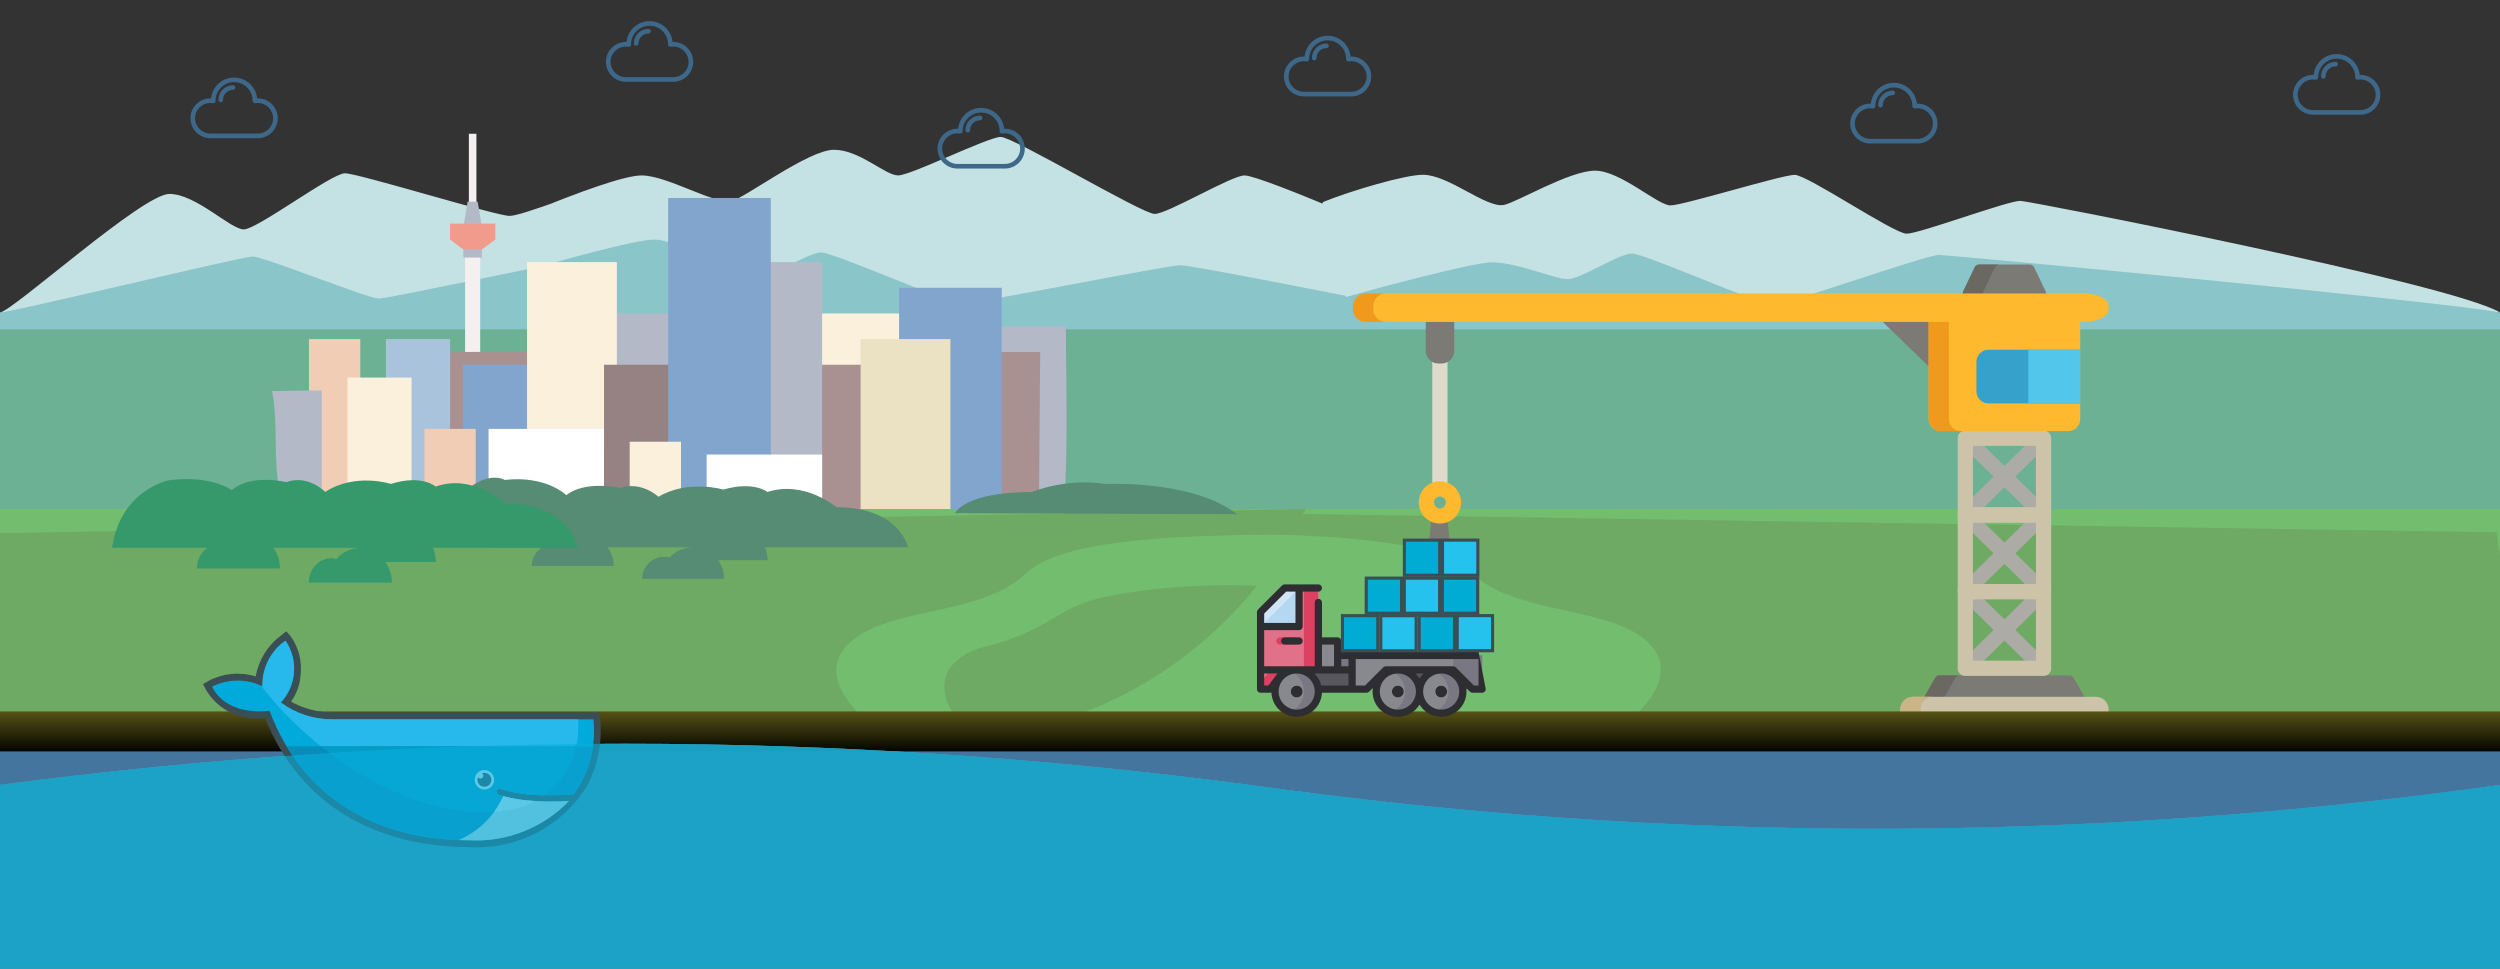 <?xml version="1.0" encoding="utf-8"?>
<svg viewBox="0 0 800 310" xmlns="http://www.w3.org/2000/svg">
  <rect x="0" y="0" width="800" height="310" fill="#333333" stroke="none"/>
  <defs>
    <linearGradient gradientUnits="userSpaceOnUse" x1="504.313" y1="229.55" x2="504.313" y2="239.806" id="gradient-1" gradientTransform="matrix(1.553, 0, 0, 1.247, 0, -58.564)">
      <stop offset="0" style="stop-color: rgba(86, 83, 21, 1)"/>
      <stop offset="1" style="stop-color: rgba(4, 4, 1, 1)"/>
    </linearGradient>
  </defs>
  <rect y="239.94" width="800" height="70.103" style="fill: rgba(76, 156, 221, 0.63);"/>
  <g transform="matrix(1, 0, 0, 1, -89, 0)">
    <circle style="fill: rgb(223, 241, 255); visibility: hidden;" cx="388.708" cy="105.403" r="131.368"/>
    <path style="fill: rgb(196, 226, 228);" d="M 520.006 101.298 C 519.628 89.002 517.564 77.131 514.031 65.909 C 505.371 62.303 490.14 56.139 487.235 56.139 C 483.129 56.139 462.603 68.455 458.497 68.455 C 454.392 68.455 413.339 43.824 409.235 43.824 C 405.129 43.824 380.498 56.139 376.392 56.139 C 372.288 56.139 364.077 47.929 355.867 47.929 C 347.656 47.929 327.064 63.616 323.024 64.35 C 317.379 65.376 302.498 56.139 294.287 56.139 C 288.451 56.139 272.255 62.358 263.37 65.956 C 259.847 77.164 257.788 89.018 257.41 101.298 L 520.006 101.298 Z M 889 100 C 874.468 90.97 738.385 64.277 735.48 64.277 C 731.374 64.277 703.227 74.779 699.121 74.779 C 695.016 74.779 667.391 55.955 663.287 55.955 C 659.181 55.955 627.654 65.729 623.548 65.729 C 619.444 65.729 607.604 54.616 599.394 54.616 C 591.183 54.616 574.22 64.859 570.18 65.593 C 564.535 66.619 552.558 55.93 544.347 55.93 C 538.511 55.93 521.226 61.06 512.341 64.658 C 508.818 75.866 506.759 87.72 506.381 100 L 889 100 Z M 316.155 100 C 315.762 91.013 313.611 75.427 309.928 67.226 C 300.903 64.591 285.028 60.085 282 60.085 C 277.721 60.085 256.328 69.087 252.048 69.087 C 247.77 69.087 203.655 55.451 199.378 55.451 C 195.098 55.451 171.296 73.411 167.017 73.411 C 162.739 73.411 151.742 62.056 143.186 62.056 C 134.628 62.056 93.21 99.464 89 100 C 83.116 100.75 316.155 100 316.155 100 Z"/>
    <path style="fill: rgb(138, 197, 202);" d="M 396.919 97.192 C 392.813 97.192 355.867 80.772 351.761 80.772 C 347.656 80.772 335.339 88.982 331.235 88.982 C 327.129 88.982 306.602 76.666 298.392 76.666 C 292.726 76.666 271.416 82.532 258.756 86.167 C 257.835 92.446 257.34 98.867 257.34 105.403 C 257.34 108.163 257.453 110.895 257.621 113.613 L 519.796 113.613 C 519.962 110.895 520.077 108.163 520.077 105.403 C 520.077 101.78 519.891 98.204 519.602 94.655 C 501.331 91.05 469.616 84.876 466.708 84.876 C 462.603 84.876 401.024 97.192 396.919 97.192 Z M 656.352 97.549 C 652.246 97.549 615.3 81.129 611.194 81.129 C 607.089 81.129 594.772 89.339 590.668 89.339 C 586.562 89.339 574.583 83.942 566.373 83.942 C 560.707 83.942 530.849 91.843 518.189 95.478 C 517.268 101.757 516.773 99.224 516.773 105.76 C 516.773 108.52 516.886 111.252 517.054 113.97 L 889 112.749 C 889.166 110.031 889 110.468 889 100 C 870.729 96.395 712.361 81.57 709.453 81.57 C 705.348 81.57 660.457 97.549 656.352 97.549 Z M 210.197 95.523 C 206.68 95.523 173.403 82.091 169.885 82.091 C 166.369 82.091 92.515 100 89 100 C 85.482 100 89.097 112.214 89.241 114.932 L 313.831 114.932 C 313.973 112.214 314.072 109.482 314.072 106.722 C 314.072 103.099 313.913 99.523 313.665 95.974 C 298.013 92.369 269.624 84.567 267.133 84.567 C 263.616 84.567 213.714 95.523 210.197 95.523 Z"/>
    <path style="fill: rgb(109, 177, 149);" d="M 892.775 164.66 C 906.371 146.012 913.835 126.104 913.835 105.403 L 72.646 105.403 C 72.646 126.104 75.396 146.012 89 164.66 L 892.775 164.66 Z"/>
    <g style="" transform="matrix(1, 0, 0, 1, -90, -1)">
      <title>buildings</title>
      <g transform="matrix(0.513, 0, 0, 0.513, 257.34, -25.965)" style="">
        <rect x="139.76" y="136" style="fill:#F5F0F0;" width="4.706" height="56.47"/>
        <rect x="137.41" y="211.29" style="fill:#F5F0F0;" width="9.412" height="84.71"/>
      </g>
      <g transform="matrix(0.513, 0, 0, 0.513, 257.34, -25.965)" style="">
        <rect x="136.32" y="201.88" style="fill:#B4B9C8;" width="11.593" height="11.361"/>
        <polygon style="fill:#B4B9C8;" points="145.261,178.353 138.974,178.353 135.059,201.882 149.176,201.882 &#9;"/>
      </g>
      <polygon style="fill: rgb(240, 155, 140);" points="337.513 72.561 323.024 72.561 323.024 77.632 327.129 80.772 333.288 80.772 337.513 77.632"/>
      <rect x="433.866" y="101.298" style="fill: rgb(250, 240, 220);" width="41.052" height="36.947"/>
      <path style="fill: rgb(180, 185, 200);" d="M 495.445 171.087 L 512.502 183.869 C 522.315 186.911 520.077 129.339 520.077 105.403 L 495.445 105.403 L 495.445 171.087 Z"/>
      <rect x="314.814" y="113.613" style="fill: rgb(170, 145, 145);" width="36.947" height="32.842"/>
      <rect x="302.498" y="109.508" style="fill: rgb(170, 195, 220);" width="20.526" height="49.262"/>
      <rect x="277.867" y="109.508" style="fill: rgb(240, 205, 180);" width="16.421" height="49.262"/>
      <rect x="327.129" y="117.719" style="fill: rgb(130, 165, 205);" width="24.631" height="49.262"/>
      <rect x="372.287" y="101.298" style="fill: rgb(180, 185, 200);" width="24.631" height="24.631"/>
      <rect x="347.656" y="84.876" style="fill: rgb(250, 240, 220);" width="28.737" height="61.578"/>
      <rect x="335.339" y="138.244" style="fill: rgb(255, 255, 255);" width="36.947" height="24.631"/>
      <rect x="372.287" y="117.719" style="fill: rgb(150, 130, 130);" width="24.631" height="45.158"/>
      <path style="fill: rgb(170, 145, 145);" d="M 511.482 163.095 L 511.866 113.613 L 491.34 113.613 L 491.34 187.36 C 499.978 176.558 506.575 176.293 511.482 163.095 Z"/>
      <rect x="466.708" y="93.088" style="fill: rgb(130, 165, 205);" width="32.842" height="73.895"/>
      <rect x="437.972" y="117.719" style="fill: rgb(170, 145, 145);" width="20.526" height="61.578"/>
      <rect x="454.392" y="109.508" style="fill: rgb(235, 225, 195);" width="28.737" height="61.578"/>
      <rect x="421.551" y="84.876" style="fill: rgb(180, 185, 200);" width="20.526" height="86.211"/>
      <rect x="392.813" y="64.35" style="fill: rgb(130, 165, 205);" width="32.842" height="110.842"/>
      <rect x="405.129" y="146.455" style="fill: rgb(255, 255, 255);" width="36.947" height="24.631"/>
      <rect x="380.498" y="142.35" style="fill: rgb(250, 240, 220);" width="16.421" height="20.526"/>
      <rect x="314.814" y="138.244" style="fill: rgb(240, 205, 180);" width="16.421" height="20.526"/>
      <rect x="290.182" y="121.824" style="fill: rgb(250, 240, 220);" width="20.526" height="36.947"/>
      <path style="fill: rgb(180, 185, 200);" d="M 268.673 158.771 L 281.971 158.771 L 281.971 125.929 L 266.066 126.132 C 268.228 137.578 266.18 148.032 268.673 158.771 Z"/>
    </g>
    <path style="fill: rgb(115, 190, 110);" d="M 89 162.876 C 80.997 265.736 -73.428 235.402 129.83 234.194 C 1187.445 227.907 893.9 262.964 889 162.876 L 89 162.876 Z"/>
    <path style="fill: rgb(110, 170, 100);" d="M 372.612 235.718 C 352.445 221.035 353.471 210.088 364.077 203.245 C 377.698 194.458 404.113 196.29 417.445 183.403 C 427.708 173.481 460.037 171.087 502.475 171.093 C 504.027 168.411 505.492 165.673 506.857 162.876 L 89 170.609 C 89 193.406 50.909 234.417 85.919 234.09 C 193.031 233.089 347.492 231.19 372.612 235.718 Z"/>
    <path style="fill: rgb(110, 170, 100);" d="M 491.19 187.496 C 472.867 186.482 452.215 188.724 441.393 191.271 C 426.853 194.692 424.63 201.705 405.129 206.665 C 384.852 211.823 389.468 227.118 401.248 236.107 C 437.581 232.661 469.576 214.447 491.19 187.496 Z"/>
    <g transform="matrix(0.513, 0, 0, 0.513, 257.34, -25.965)" style="">
      <path style="fill:#558C73;" d="M 148.949 392 L 238.247 392 C 238.247 392 233.08 367 193.58 367 C 193.58 367 173.58 350 150.58 357.5 C 150.58 357.5 142.08 350.5 123.08 356 C 123.08 356 101.08 349.5 82.58 360.5 C 82.58 360.5 72.08 350.5 58.58 355 C 58.58 355 37.08 350 25.08 359.5 C 25.08 359.5 12.58 347 -13.42 350 C -13.42 350 -22.405 344.063 -37.46 356.402 C -31.135 374.288 -31.209 376.19 -21.272 392 L 10.099 392 C 6.199 394.428 3.581 398.721 3.581 403.655 L 54.684 403.655 C 54.684 399.274 53.201 395.268 50.778 392 L 102.185 392 C 102.133 392.072 102.066 392.132 102.016 392.206 C 97.107 392.696 92.723 394.913 89.546 398.343 C 88.481 398.078 87.384 397.897 86.237 397.897 C 78.639 397.897 72.479 404.057 72.479 411.655 L 123.581 411.655 C 123.581 407.274 122.098 403.268 119.675 400 L 150.684 400 C 150.684 397.144 150.044 394.448 148.949 392 Z"/>
      <path style="fill:#558C73;" d="M 443.509 371.349 C 415.527 349.739 361.409 352.534 361.409 352.534 C 336.793 348.578 315.387 357.545 315.387 357.545 C 273.111 357.545 267.582 370.733 267.582 370.733 L 443.509 371.349 Z"/>
      <path style="fill: rgb(53, 153, 108);" d="M -58.041 392.313 L 32.436 392.313 C 32.436 392.313 27.201 364.65 -12.821 364.65 C -12.821 364.65 -33.085 345.839 -56.388 354.138 C -56.388 354.138 -65 346.392 -84.251 352.478 C -84.251 352.478 -106.542 345.286 -125.286 357.458 C -125.286 357.458 -135.924 346.392 -149.602 351.372 C -149.602 351.372 -171.386 345.839 -183.545 356.351 C -183.545 356.351 -196.21 346.83 -222.553 350.15 C -222.553 350.15 -252.895 355.727 -258.223 392.313 L -198.723 392.313 C -202.675 395 -205.327 399.75 -205.327 405.21 L -153.55 405.21 C -153.55 400.362 -155.052 395.929 -157.507 392.313 L -105.422 392.313 C -105.475 392.393 -105.543 392.459 -105.593 392.541 C -110.567 393.083 -115.009 395.537 -118.228 399.332 C -119.307 399.039 -120.418 398.838 -121.58 398.838 C -129.279 398.838 -135.52 405.655 -135.52 414.062 L -83.744 414.062 C -83.744 409.214 -85.246 404.782 -87.701 401.165 L -56.283 401.165 C -56.283 398.005 -56.931 395.022 -58.041 392.313 Z"/>
    </g>
    <path style="fill: rgb(110, 170, 100);" d="M 771.702 162.579 C 751.535 177.262 752.561 188.209 763.167 195.052 C 776.788 203.839 803.203 202.007 816.535 214.894 C 826.798 224.816 859.127 227.21 901.565 227.204 C 903.117 229.886 868.631 230.732 869.996 233.529 L 488.09 227.688 C 488.09 204.891 449.999 163.88 485.009 164.207 C 592.121 165.208 746.582 167.107 771.702 162.579 Z" transform="matrix(-1, 0, 0, -1, 1376.156, 398)"/>
  </g>
  <g id="crane" style="pointer-events: none;" transform="matrix(0.288, 0, 0, 0.288, 436.591, 69.684)">
    <title>crane</title>
    <g id="crane_base">
      <title>crane_base</title>
      <g transform="matrix(1, 0, 0, 1, 357.725, 51.935)">
        <path style="fill:#ADABA6;" d="M310.021,457.094c-2.189,0-4.375-0.846-6.027-2.532c-3.262-3.329-3.21-8.672,0.119-11.936 l80.776-79.172l-80.776-79.17c-1.619-1.588-2.532-3.76-2.532-6.028c0-2.269,0.913-4.439,2.532-6.027l86.925-85.2 c3.329-3.263,8.673-3.207,11.934,0.12c3.262,3.329,3.209,8.673-0.119,11.935l-80.776,79.172l80.776,79.171 c1.619,1.588,2.533,3.76,2.533,6.027c0,2.269-0.913,4.439-2.533,6.028l-86.925,85.2 C314.285,456.292,312.152,457.094,310.021,457.094z"/>
        <path style="fill:#ADABA6;" d="M396.945,457.094c-2.132,0-4.265-0.802-5.907-2.413l-86.925-85.2 c-1.619-1.588-2.532-3.76-2.532-6.028c0-2.269,0.913-4.439,2.532-6.027l80.776-79.171l-80.776-79.172 c-3.33-3.262-3.383-8.606-0.119-11.935c3.262-3.327,8.605-3.383,11.934-0.12l86.925,85.2c1.619,1.588,2.533,3.76,2.533,6.027 c0,2.269-0.913,4.439-2.533,6.028l-80.776,79.17l80.776,79.172c3.329,3.262,3.383,8.607,0.119,11.936 C401.32,456.248,399.132,457.094,396.945,457.094z"/>
      </g>
      <path style="fill:#7C7A75;" d="M 803.026 537.359 L 788.219 511.312 C 787.219 509.553 785.351 508.467 783.326 508.467 L 639.088 508.467 C 637.064 508.467 635.196 509.554 634.195 511.313 L 619.39 537.359 C 618.4 539.101 618.411 541.237 619.417 542.968 C 620.424 544.7 622.277 545.764 624.28 545.764 L 798.133 545.764 C 800.136 545.764 801.989 544.699 802.996 542.968 C 804.005 541.237 804.016 539.1 803.026 537.359 Z"/>
      <g transform="matrix(1, 0, 0, 1, 357.725, 51.935)">
        <path style="fill:#CCC3A8;" d="M396.946,457.094h-86.925c-4.662,0-8.44-3.778-8.44-8.44v-85.2c0-4.662,3.778-8.44,8.44-8.44h86.925 c4.661,0,8.44,3.778,8.44,8.44v85.2C405.385,453.317,401.607,457.094,396.946,457.094z M318.46,440.215h70.046v-68.321H318.46 L318.46,440.215L318.46,440.215z"/>
        <path style="fill:#CCC3A8;" d="M396.946,371.894h-86.925c-4.662,0-8.44-3.778-8.44-8.44v-85.198c0-4.662,3.778-8.44,8.44-8.44 h86.925c4.661,0,8.44,3.778,8.44,8.44v85.198C405.385,368.117,401.607,371.894,396.946,371.894z M318.46,355.015h70.046v-68.319 H318.46L318.46,355.015L318.46,355.015z"/>
        <path style="fill:#CCC3A8;" d="M396.946,286.696h-86.925c-4.662,0-8.44-3.778-8.44-8.44v-85.2c0-4.662,3.778-8.44,8.44-8.44h86.925 c4.661,0,8.44,3.778,8.44,8.44v85.2C405.385,282.919,401.607,286.696,396.946,286.696z M318.46,269.817h70.046v-68.321H318.46 L318.46,269.817L318.46,269.817z"/>
      </g>
      <path style="fill:#6B6861;" d="M 641.924 542.969 C 640.917 541.237 640.907 539.1 641.897 537.36 L 656.702 511.314 C 657.702 509.555 659.57 508.468 661.595 508.468 L 639.09 508.468 C 637.066 508.468 635.198 509.555 634.197 511.314 L 619.392 537.36 C 618.402 539.102 618.413 541.238 619.419 542.969 C 620.426 544.701 622.279 545.765 624.282 545.765 L 646.787 545.765 C 644.784 545.765 642.931 544.701 641.924 542.969 Z"/>
      <path style="fill:#CCC3A8;" d="M 773.833 532.262 L 812.863 532.262 C 820.652 532.262 826.966 538.576 826.966 546.365 L 826.966 549.831 C 826.966 557.62 820.652 563.934 812.863 563.934 L 728.094 563.934 L 694.32 563.934 L 609.551 563.934 C 601.762 563.934 595.448 557.62 595.448 549.831 L 595.448 546.365 C 595.448 538.576 601.762 532.262 609.551 532.262 L 694.32 532.262 L 733.72 532.262 L 743.45 532.262"/>
      <path style="fill:#C9B585;" d="M 617.954 549.832 L 617.954 546.366 C 617.954 538.577 624.268 532.263 632.057 532.263 L 609.552 532.263 C 601.763 532.263 595.449 538.577 595.449 546.366 L 595.449 549.832 C 595.449 557.621 601.763 563.935 609.552 563.935 L 632.057 563.935 C 624.268 563.935 617.954 557.621 617.954 549.832 Z"/>
    </g>
    <g id="crane_arm_and_hook">
      <title>crane_arm_and_hook</title>
      <g id="crane_hook" transform="matrix(1, 0, 0, 1, -351.553, 0)">
        <title>crane_hook</title>
        <path style="fill: rgb(223, 219, 204);" d="M 435.503 134.141 C 430.841 134.141 427.063 137.235 427.063 141.051 L 427.063 158.556 L 427.063 276.397 L 427.063 293.9 C 427.063 297.716 430.841 300.81 435.503 300.81 C 440.164 300.81 443.943 297.716 443.943 293.9 L 443.943 276.397 L 443.943 158.556 L 443.943 141.051 C 443.943 137.234 440.164 134.141 435.503 134.141 Z" id="hook_arm">
          <title>hook_arm</title>
        </path>
        <g id="hook_head" transform="matrix(1, 0, 0, 1, 0, -28.063)">
          <title>hook_head</title>
          <path style="fill:#7C7A75;" d="M 446.395 386.35 C 422.586 386.53 447.735 386.341 423.609 386.599 L 426.53 359.391 C 426.53 354.73 430.308 350.951 434.97 350.951 C 439.631 350.951 443.41 354.73 443.41 359.391 L 446.395 386.35 Z"/>
          <path style="fill:#FFB92E;" d="M 435.503 367.831 C 422.544 367.831 412.002 357.288 412.002 344.33 C 412.002 331.372 422.545 320.831 435.503 320.831 C 448.461 320.831 459.002 331.373 459.002 344.33 C 459.003 357.288 448.461 367.831 435.503 367.831 Z M 435.503 337.711 C 431.851 337.711 428.881 340.681 428.881 344.331 C 428.881 347.982 431.852 350.953 435.503 350.953 C 439.153 350.953 442.123 347.982 442.123 344.331 C 442.123 340.681 439.154 337.711 435.503 337.711 Z"/>
        </g>
        <path style="fill:#7C7A75;" d="M 419.77 95.934 L 419.77 105.473 L 419.77 115.758 L 419.77 118.489 L 419.77 125.297 L 419.77 128.027 L 419.77 138.313 L 419.77 147.851 C 419.77 155.64 426.084 161.954 433.873 161.954 L 437.339 161.954 C 445.128 161.954 451.442 155.64 451.442 147.851 L 451.442 138.311 L 451.442 128.025 L 451.442 125.295 L 451.442 118.487 L 451.442 115.756 L 451.442 105.471 L 451.442 95.932 L 419.77 95.932 L 419.77 95.934 Z" id="hook_gear">
          <title>hook_gear</title>
        </path>
      </g>
      <g id="crane_arm">
        <title>crane_arm</title>
        <polygon style="fill:#7C7A75;" points="630.365 168.423 630.365 168.423 630.365 113.507 573.684 113.507"/>
        <path style="fill:#FFB92E;" d="M 781.924 101.391 L 640.493 101.391 C 633.034 101.391 626.99 107.437 626.99 114.894 L 626.99 129.401 L 626.99 138.003 L 626.99 152.51 L 626.99 185.903 L 626.99 200.41 L 626.99 209.01 L 626.99 223.517 C 626.99 230.974 633.034 237.02 640.493 237.02 L 781.924 237.02 C 789.381 237.02 795.427 230.974 795.427 223.517 L 795.427 209.01 L 795.427 200.41 L 795.427 185.903 L 795.427 152.509 L 795.427 138.002 L 795.427 129.4 L 795.427 114.894 C 795.427 107.437 789.381 101.391 781.924 101.391 Z"/>
        <path style="fill:#36A1CB;" d="M 693.573 146.622 C 686.115 146.622 680.07 152.668 680.07 160.125 L 680.07 192.788 C 680.07 200.245 686.115 206.291 693.573 206.291 L 795.427 206.291 L 795.427 146.621 L 693.573 146.621 L 693.573 146.622 Z"/>
        <rect x="737.742" y="146.627" style="fill:#52C6EB;" width="57.682" height="59.673"/>
        <path style="fill:#EF9A1D;" d="M 649.495 223.516 L 649.495 209.009 L 649.495 200.409 L 649.495 185.902 L 649.495 152.509 L 649.495 138.002 L 649.495 129.4 L 649.495 114.894 C 649.495 107.437 655.539 101.391 662.998 101.391 L 640.493 101.391 C 633.034 101.391 626.99 107.437 626.99 114.894 L 626.99 129.401 L 626.99 138.003 L 626.99 152.51 L 626.99 185.903 L 626.99 200.41 L 626.99 209.01 L 626.99 223.517 C 626.99 230.974 633.034 237.02 640.493 237.02 L 662.998 237.02 C 655.539 237.019 649.495 230.972 649.495 223.516 Z"/>
        <path style="fill:#7C7A75;" d="M 756.937 81.664 L 744.296 55.141 C 743.361 53.182 741.385 51.935 739.216 51.935 L 683.2 51.935 C 681.03 51.935 679.053 53.182 678.121 55.141 L 665.481 81.664 C 664.651 83.407 664.771 85.455 665.802 87.088 C 666.833 88.721 668.629 89.711 670.561 89.711 L 751.86 89.711 C 753.79 89.711 755.587 88.721 756.618 87.088 C 757.646 85.455 757.768 83.407 756.937 81.664 Z"/>
        <path style="fill:#6B6861;" d="M 688.305 87.087 C 687.274 85.454 687.154 83.406 687.984 81.663 L 700.625 55.141 C 701.559 53.183 703.535 51.935 705.704 51.935 L 683.199 51.935 C 681.029 51.935 679.052 53.182 678.12 55.141 L 665.48 81.664 C 664.65 83.407 664.77 85.455 665.801 87.088 C 666.832 88.721 668.628 89.711 670.56 89.711 L 693.065 89.711 C 691.132 89.71 689.336 88.72 688.305 87.087 Z"/>
        <path style="fill: rgb(255, 185, 46);" d="M 799.496 84.084 L 634.365 84.084 L 439.957 84.084 L 382.237 84.084 L 188.78 84.084 L 23.649 84.084 C 8.476 84.084 -3.824 90.398 -3.824 98.187 L -3.824 101.653 C -3.824 109.442 8.476 115.756 23.649 115.756 L 188.78 115.756 L 634.364 115.756 L 799.493 115.756 C 814.667 115.756 826.966 109.442 826.966 101.653 L 826.966 98.187 C 826.968 90.399 814.668 84.084 799.496 84.084 Z"/>
        <path style="fill:#EF9A1D;" d="M 9.821 101.654 L 9.821 98.188 C 9.821 90.399 16.135 84.085 23.924 84.085 L 1.419 84.085 C -6.37 84.085 -12.684 90.399 -12.684 98.188 L -12.684 101.654 C -12.684 109.443 -6.37 115.757 1.419 115.757 L 23.924 115.757 C 16.135 115.757 9.821 109.442 9.821 101.654 Z"/>
      </g>
    </g>
  </g>
  <rect y="227.663" width="800" height="12.788" style="fill-rule: evenodd; paint-order: fill; fill: url(#gradient-1); pointer-events: none;" id="harbour">
    <title>harbour</title>
  </rect>
  <g id="truck_with_containers" style="pointer-events: none;">
    <title>truck_with_containers</title>
    <g id="truck_" style="" transform="matrix(0.143, 0, 0, 0.143, 378.516, 183.114)">
      <title>truck</title>
      <g id="truck">
        <title>truck</title>
        <polygon style="fill:#58575D;" points="195.444 207.73 195.444 261.625 411.023 261.625 411.023 250.846 432.581 250.846 432.581 261.625 648.16 261.625 648.16 207.73"/>
        <polygon style="fill:#D1E5F5;" points="227.78 35.268 303.234 35.268 303.234 207.73 227.781 207.73 184.665 261.625 173.886 261.625 173.886 89.16"/>
        <polygon style="fill:#B4D8F1;" points="260.118 35.267 173.886 121.497 173.886 261.625 184.665 261.625 227.781 207.73 292.455 207.73 303.234 35.267"/>
        <circle style="fill:#88888F;" cx="578.097" cy="267.014" r="48.505"/>
        <path style="fill:#797781;" d="M 578.097 218.509 C 572.426 218.509 566.987 219.492 561.929 221.28 C 580.766 227.939 594.266 245.896 594.266 267.014 C 594.266 288.132 580.766 306.089 561.929 312.748 C 566.988 314.536 572.427 315.519 578.097 315.519 C 604.886 315.519 626.602 293.803 626.602 267.014 C 626.602 240.225 604.886 218.509 578.097 218.509 Z"/>
        <path style="fill:#EDEDED;" d="M 578.097 280.488 C 570.667 280.488 564.623 274.444 564.623 267.014 C 564.623 259.584 570.667 253.54 578.097 253.54 C 585.527 253.54 591.571 259.584 591.571 267.014 C 591.571 274.444 585.527 280.488 578.097 280.488 Z"/>
        <circle style="fill:#88888F;" cx="481.086" cy="267.014" r="48.505"/>
        <path style="fill:#797781;" d="M 481.086 218.509 C 475.415 218.509 469.976 219.492 464.918 221.28 C 483.755 227.939 497.255 245.896 497.255 267.014 C 497.255 288.132 483.755 306.089 464.918 312.748 C 469.977 314.536 475.416 315.519 481.086 315.519 C 507.875 315.519 529.591 293.803 529.591 267.014 C 529.591 240.225 507.875 218.509 481.086 218.509 Z"/>
        <path style="fill:#EDEDED;" d="M 481.086 280.488 C 473.656 280.488 467.612 274.444 467.612 267.014 C 467.612 259.584 473.656 253.54 481.086 253.54 C 488.516 253.54 494.56 259.584 494.56 267.014 C 494.56 274.444 488.516 280.488 481.086 280.488 Z"/>
        <circle style="fill:#88888F;" cx="254.728" cy="267.014" r="48.505"/>
        <path style="fill:#797781;" d="M 254.728 218.509 C 249.057 218.509 243.618 219.492 238.56 221.28 C 257.397 227.939 270.897 245.896 270.897 267.014 C 270.897 288.132 257.397 306.089 238.56 312.748 C 243.619 314.536 249.058 315.519 254.728 315.519 C 281.517 315.519 303.233 293.803 303.233 267.014 C 303.233 240.225 281.517 218.509 254.728 218.509 Z"/>
        <path style="fill:#EDEDED;" d="M 254.728 280.488 C 247.298 280.488 241.254 274.444 241.254 267.014 C 241.254 259.584 247.298 253.54 254.728 253.54 C 262.158 253.54 268.202 259.584 268.202 267.014 C 268.202 274.444 262.158 280.488 254.728 280.488 Z"/>
        <rect x="335.57" y="186.172" style="fill:#797781;" width="53.895" height="32.337"/>
        <rect x="292.455" y="153.835" style="fill:#88888F;" width="53.895" height="64.674"/>
        <polygon style="fill:#E07188;" points="260.118 35.267 260.118 121.498 173.886 121.498 173.886 261.625 195.444 261.625 227.781 218.509 303.234 218.509 303.234 35.267"/>
        <g transform="matrix(1, 0, 0, 1, 165.802, -80.607)">
          <polygon style="fill:#DC4161;" points="8.084,327.86 8.083,342.232 29.641,342.232 61.978,299.116 29.642,299.116 &#9;"/>
          <rect x="105.095" y="115.874" style="fill:#DC4161;" width="32.337" height="183.242"/>
          <path style="fill:#DC4161;" d="M83.537,242.526H51.2c-4.465,0-8.084-3.618-8.084-8.084s3.62-8.084,8.084-8.084h32.337 c4.465,0,8.084,3.618,8.084,8.084S88.001,242.526,83.537,242.526z"/>
        </g>
        <polygon style="fill:#88888F;" points="411.023 261.625 454.139 218.509 605.044 218.509 648.16 261.625 669.718 261.625 669.718 186.172 378.686 186.172 378.686 261.625"/>
        <polygon style="fill:#797781;" points="605.044 186.172 605.044 218.509 648.16 261.625 669.718 261.625 669.718 186.172"/>
        <g transform="matrix(1, 0, 0, 1, 165.802, -80.607)">
          <path style="fill:#2E2D31;" d="M88.926,334.147c-7.43,0-13.474,6.044-13.474,13.474s6.044,13.474,13.474,13.474 c7.43,0,13.474-6.044,13.474-13.474S96.356,334.147,88.926,334.147z"/>
          <path style="fill:#2E2D31;" d="M315.284,334.147c-7.43,0-13.474,6.044-13.474,13.474s6.044,13.474,13.474,13.474 c7.43,0,13.474-6.044,13.474-13.474S322.714,334.147,315.284,334.147z"/>
          <path style="fill:#2E2D31;" d="M412.295,334.147c-7.43,0-13.474,6.044-13.474,13.474s6.044,13.474,13.474,13.474 s13.474-6.044,13.474-13.474S419.725,334.147,412.295,334.147z"/>
          <path style="fill:#2E2D31;" d="M94.316,226.358H61.979c-4.465,0-8.084,3.618-8.084,8.084s3.62,8.084,8.084,8.084h32.337 c4.465,0,8.084-3.618,8.084-8.084S98.78,226.358,94.316,226.358z"/>
          <path style="fill:#2E2D31;" d="M 511.997 342.231 L 495.832 258.694 L 220.968 258.694 L 204.8 258.695 L 188.632 258.695 L 188.632 234.442 C 188.632 229.976 185.012 226.358 180.548 226.358 L 145.516 226.358 L 145.516 148.213 C 145.516 143.747 141.896 140.129 137.432 140.129 C 132.967 140.129 129.348 143.747 129.348 148.213 L 129.348 291.033 L 16.169 291.032 L 16.169 210.19 L 94.316 210.19 C 98.781 210.19 102.4 206.572 102.4 202.106 L 102.4 123.96 L 137.431 123.96 C 141.896 123.96 145.515 120.342 145.515 115.876 C 145.515 111.41 141.895 107.792 137.431 107.792 L 94.336 107.792 C 94.328 107.792 94.302 107.792 94.294 107.792 L 61.978 107.792 C 59.834 107.792 57.777 108.644 56.262 110.159 L 2.368 164.05 C 0.852 165.567 0 167.623 0 169.767 L 0 202.096 L 0 202.113 L 0 299.113 L 0 299.118 L 0 342.231 C 0 344.375 0.852 346.432 2.368 347.948 C 3.884 349.464 5.94 350.315 8.084 350.315 L 29.642 350.315 C 30.593 350.315 31.522 350.147 32.393 349.832 C 33.56 380.013 58.464 404.21 88.926 404.21 C 119.226 404.21 144.036 380.272 145.448 350.315 L 245.221 350.315 C 247.365 350.315 249.422 349.463 250.937 347.948 L 259.271 339.614 C 258.899 342.231 258.694 344.902 258.694 347.621 C 258.694 378.824 284.079 404.21 315.283 404.21 C 335.846 404.21 353.878 393.182 363.788 376.733 C 373.698 393.182 391.73 404.21 412.293 404.21 C 443.497 404.21 468.882 378.823 468.882 347.621 C 468.882 344.903 468.677 342.232 468.305 339.614 L 476.639 347.948 C 478.155 349.464 480.211 350.315 482.355 350.315 L 503.913 350.315 C 508.378 350.315 511.997 346.697 511.997 342.231 Z M 16.168 173.115 L 65.326 123.959 L 86.231 123.959 L 86.231 194.021 L 16.168 194.021 L 16.168 173.115 Z M 188.632 274.863 L 204.8 274.863 L 204.8 291.031 L 188.632 291.031 L 188.632 274.863 Z M 145.516 242.526 L 172.463 242.526 L 172.463 291.031 L 145.516 291.031 L 145.516 242.526 Z M 204.8 307.2 L 204.8 334.147 L 143.877 334.147 C 141.322 323.747 135.897 314.463 128.477 307.201 L 204.8 307.2 Z M 25.6 334.147 L 16.168 334.147 L 16.168 307.2 L 45.81 307.2 L 25.6 334.147 Z M 88.926 388.042 C 66.637 388.042 48.505 369.91 48.505 347.621 C 48.505 325.346 66.615 307.224 88.884 307.201 L 88.967 307.201 C 111.237 307.224 129.347 325.346 129.347 347.621 C 129.347 369.91 111.215 388.042 88.926 388.042 Z M 315.284 388.042 C 292.995 388.042 274.863 369.91 274.863 347.621 C 274.863 325.332 292.995 307.2 315.284 307.2 C 337.573 307.2 355.705 325.332 355.705 347.621 C 355.705 369.91 337.573 388.042 315.284 388.042 Z M 354.834 307.2 L 372.744 307.2 C 369.303 310.567 366.286 314.363 363.789 318.508 C 361.292 314.363 358.275 310.567 354.834 307.2 Z M 412.295 388.042 C 390.006 388.042 371.874 369.91 371.874 347.621 C 371.874 325.332 390.006 307.2 412.295 307.2 C 434.584 307.2 452.716 325.332 452.716 347.621 C 452.716 369.91 434.583 388.042 412.295 388.042 Z M 495.832 334.147 L 485.706 334.147 L 444.958 293.398 C 443.442 291.882 441.386 291.031 439.242 291.031 L 288.337 291.031 C 286.193 291.031 284.136 291.883 282.621 293.398 L 241.873 334.147 L 220.968 334.147 L 220.968 274.863 L 495.831 274.863 L 495.831 334.147 L 495.832 334.147 Z"/>
        </g>
      </g>
    </g>
    <g id="containers" transform="matrix(1, 0, 0, 1, 107, 0)" style="">
      <title>containers</title>
      <rect x="334.859" y="197.029" width="11.309" height="11.234" style="stroke: rgb(58, 78, 85); fill: rgb(38, 194, 238);" id="container01">
        <title>container01</title>
      </rect>
      <rect x="347.129" width="11.309" height="11.234" style="fill: rgb(0, 172, 211); stroke: rgb(58, 78, 85);" id="container02" y="197.043">
        <title>container02</title>
      </rect>
      <rect x="359.308" y="197" width="11.309" height="11.234" style="stroke: rgb(58, 78, 85); fill: rgb(38, 194, 238);" id="container03">
        <title>container03</title>
      </rect>
      <rect x="342.403" y="172.846" width="11.309" height="11.234" style="fill: rgb(0, 172, 211); stroke: rgb(58, 78, 85);" id="container04">
        <title>container04</title>
      </rect>
      <rect y="197.015" width="11.309" height="11.234" style="fill: rgb(0, 172, 211); stroke: rgb(58, 78, 85);" x="322.588" id="container05">
        <title>container05</title>
      </rect>
      <rect x="354.6" y="172.837" width="11.309" height="11.234" style="stroke: rgb(58, 78, 85); fill: rgb(38, 194, 238);" id="container06">
        <title>container06</title>
      </rect>
      <rect x="330.2" y="185" width="11.309" height="11.234" style="fill: rgb(0, 172, 211); stroke: rgb(58, 78, 85);" id="container07">
        <title>container07</title>
      </rect>
      <rect x="342.375" y="185" width="11.309" height="11.234" style="stroke: rgb(58, 78, 85); fill: rgb(38, 194, 238);" id="container08">
        <title>container08</title>
      </rect>
      <rect x="354.55" width="11.309" height="11.234" style="fill: rgb(0, 172, 211); stroke: rgb(58, 78, 85);" y="185" id="container09">
        <title>container09</title>
      </rect>
    </g>
  </g>
  <g transform="matrix(1, 0, 0, 1, 0, 1.001)" style="pointer-events: none;">
    <title>seaWaves</title>
    <path style="fill-opacity: 0.6; fill: rgb(116, 193, 227);" d="M 0 250.177 C 133.333 232.607 266.667 232.607 400 250.177 C 533.333 268.893 666.667 268.893 800 250.177 L 800 309 L 0 309" id="seaWave01">
      <title>seaWave01</title>
    </path>
    <path style="fill-opacity: 0.6; fill: rgb(66, 163, 204);" d="M 0 250.178 C 133.333 232.607 266.667 232.607 400 250.178 C 533.333 268.894 666.667 268.894 800 250.178 L 800 309 L 0 309" id="seaWave02">
      <title>seaWave02</title>
    </path>
    <path style="fill-opacity: 0.6; fill: rgb(39, 131, 137);" d="M 0 250.178 C 133.333 232.607 266.667 232.607 400 250.178 C 533.333 268.894 666.667 268.894 800 250.178 L 800 309 L 0 309" id="seaWave03">
      <title>seaWave03</title>
    </path>
    <g transform="matrix(1, 0, 0, 1, 11.684, 56.701)" id="docker" style="">
      <title>docker</title>
      <path d="M 64.763 174.144 L 132.378 174.139 L 138.958 174.139 C 142.031 174.152 145.083 174.663 147.993 175.652 C 149.522 176.158 150.995 176.823 152.386 177.635 C 150.605 180.1 149.548 183.012 149.334 186.044 C 148.789 190.468 149.929 194.936 152.526 198.559 L 153.894 200.139 L 155.521 198.829 C 159.836 195.664 162.759 190.953 163.679 185.681 C 168.698 187.224 174.123 186.72 178.771 184.277 L 180.558 183.241 L 179.62 181.407 C 175.732 174.847 168.266 171.287 160.721 172.393 C 149.464 144.35 124.975 131.073 95.229 131.073 C 80.139 130.175 65.767 137.608 57.779 150.443 L 57.649 150.666 L 56.478 153.044 C 53.831 159.051 52.797 165.646 53.48 172.175 L 53.66 174.144 L 64.763 174.144 Z" style="fill: rgb(58, 78, 85);" transform="matrix(-1, 0, 0, -1, 233.833, 344.438)"/>
      <path d="M 162.247 196.638 C 162.428 202.439 159.664 207.937 154.901 211.253 C 150.72 205.114 151.341 196.898 156.398 191.458 C 151.57 187.881 145.699 185.992 139.691 186.085 L 56.352 186.085 C 55.637 179.435 56.836 172.718 59.807 166.726 L 60.755 164.99 C 61.355 163.973 62.011 162.989 62.719 162.043 C 66.145 161.822 69.303 161.744 72.194 161.81 C 76.878 161.781 81.54 162.46 86.021 163.825 C 86.749 164.077 87.476 163.445 87.329 162.69 C 87.262 162.338 87.011 162.05 86.673 161.934 C 86.207 161.773 85.72 161.618 85.218 161.478 C 82.1 160.606 78.894 160.085 75.66 159.924 C 75.888 159.924 75.422 159.887 75.422 159.887 L 74.997 159.851 C 73.489 159.769 71.888 159.748 70.205 159.748 C 68.387 159.748 66.578 159.784 64.594 159.882 L 64.542 159.846 C 72.717 151.343 84.171 146.791 95.951 147.361 C 124.756 147.361 149.187 160.131 160.009 188.805 C 167.687 188.018 175.063 189.976 178.415 196.524 C 173.341 199.098 167.352 199.14 162.241 196.638" style="fill: rgb(0, 170, 218);" transform="matrix(-1, 0, 0, -1, 234.566, 358.566)"/>
      <path d="M 172.868 187.608 C 173.049 193.409 170.285 198.907 165.522 202.223 C 161.341 196.084 161.962 187.868 167.019 182.428 C 162.191 178.851 156.32 176.962 150.312 177.055 L 71.91 177.055 C 71.04 167.611 75.18 158.4 82.82 152.78 C 87.504 152.751 92.166 153.43 96.647 154.795 C 97.375 155.047 98.102 154.415 97.955 153.66 C 97.888 153.308 97.638 153.02 97.3 152.904 C 96.833 152.743 96.346 152.588 95.844 152.448 C 92.643 151.551 89.352 151.006 86.032 150.821 L 85.934 150.936 C 95.735 145.905 109.95 145.926 126.249 152.184 C 144.845 159.698 161.113 172.013 173.391 187.872 L 172.873 187.624" style="fill: rgb(39, 185, 236);" transform="matrix(-1, 0, 0, -1, 245.187, 349.536)"/>
      <path d="M 80.121 211.184 C 80.612 207.465 81.728 203.856 83.421 200.508 L 84.369 198.772 C 84.969 197.754 85.625 196.77 86.333 195.824 C 89.759 195.603 92.917 195.526 95.808 195.591 C 100.492 195.563 105.154 196.242 109.635 197.606 C 110.363 197.857 111.09 197.227 110.943 196.471 C 110.876 196.12 110.625 195.832 110.287 195.715 C 109.821 195.555 109.334 195.399 108.832 195.26 C 105.634 194.376 102.349 193.842 99.036 193.669 L 98.517 193.669 C 97.01 193.586 95.409 193.535 93.741 193.535 C 91.922 193.535 90.068 193.571 88.042 193.669 C 96.242 185.16 107.715 180.604 119.519 181.168 C 144.179 181.168 165.626 190.53 178.059 211.216 L 80.121 211.184 Z" style="fill: rgb(8, 140, 185);" transform="matrix(-1, 0, 0, -1, 258.18, 392.337)"/>
      <path d="M 91.067 202.261 C 92.323 195.951 95.961 190.367 101.226 186.668 C 105.91 186.64 110.572 187.319 115.053 188.683 C 115.781 188.934 116.508 188.304 116.361 187.548 C 116.294 187.197 116.043 186.909 115.705 186.792 C 115.239 186.632 114.752 186.476 114.25 186.337 C 111.035 185.454 107.735 184.922 104.406 184.746 C 114.209 179.716 128.383 179.789 144.675 186.051 C 154.73 190.011 164.122 195.479 172.531 202.266 L 91.067 202.261 Z" style="fill: rgb(3, 156, 199);" transform="matrix(-1, 0, 0, -1, 263.598, 383.414)"/>
      <path d="M 143.329 194.938 C 145.722 194.938 147.218 192.347 146.021 190.276 C 144.825 188.203 141.834 188.203 140.638 190.276 C 140.365 190.748 140.221 191.283 140.221 191.83 C 140.221 193.546 141.613 194.938 143.329 194.938" style="fill: rgb(213, 238, 242);" transform="matrix(-1, 0, 0, -1, 286.663, 383.659)"/>
      <path d="M 143.334 194.058 C 143.611 194.059 143.885 194.008 144.143 193.908 C 143.539 193.557 143.54 192.686 144.146 192.338 C 144.585 192.085 145.146 192.242 145.391 192.686 C 146.049 191.102 144.746 189.4 143.045 189.622 C 141.345 189.844 140.522 191.823 141.565 193.185 C 141.983 193.731 142.631 194.053 143.319 194.058" style="fill: rgb(58, 78, 85);" transform="matrix(-1, 0, 0, -1, 286.668, 383.66)"/>
      <path d="M 170.443 197.197 C 164.082 199.908 158.981 204.925 156.166 211.241 C 152.802 210.349 149.35 209.828 145.872 209.688 C 144.367 209.604 142.783 209.561 141.122 209.558 C 139.208 209.558 137.191 209.615 135.071 209.729 C 143.35 201.107 154.968 196.513 166.905 197.14 C 168.093 197.14 169.272 197.162 170.443 197.207" style="fill: rgb(192, 219, 225);" transform="matrix(-1, 0, 0, -1, 305.514, 408.324)"/>
      <path d="M 159.642 197.083 C 158.513 198.644 157.554 200.322 156.783 202.087 C 153.419 201.195 149.967 200.674 146.489 200.534 C 150.585 198.479 155.066 197.307 159.642 197.093" style="fill: rgb(213, 238, 242);" transform="matrix(-1, 0, 0, -1, 306.131, 399.17)"/>
    </g>
    <path style="fill-opacity: 0.6; fill: rgb(9, 175, 221);" d="M 0 250.178 C 133.333 232.607 266.667 232.607 400 250.178 C 533.333 268.894 666.667 268.894 800 250.178 L 800 309 L 0 309" id="seaWave04">
      <title>seaWave04</title>
    </path>
  </g>
  <title>file_type_docker</title>
  <g id="clouds" style="pointer-events: none;">
    <title>clouds</title>
    <path style="fill:#3D6889;" d="M 82.5 31.466 C 82.424 31.466 82.349 31.467 82.273 31.47 C 81.902 27.734 78.741 24.806 74.908 24.806 C 71.076 24.806 67.915 27.734 67.544 31.47 C 67.468 31.467 67.392 31.466 67.317 31.466 C 63.801 31.466 60.941 34.326 60.941 37.841 C 60.941 41.357 63.801 44.217 67.317 44.217 L 82.5 44.217 C 86.015 44.217 88.875 41.357 88.875 37.841 C 88.875 34.326 86.015 31.466 82.5 31.466 Z M 82.5 42.735 L 67.317 42.735 C 64.619 42.735 62.423 40.539 62.423 37.841 C 62.423 35.143 64.619 32.948 67.317 32.948 C 67.587 32.948 67.86 32.971 68.128 33.015 C 68.344 33.051 68.566 32.989 68.732 32.846 C 68.898 32.703 68.993 32.494 68.99 32.274 L 68.99 32.246 C 68.99 32.233 68.989 32.22 68.989 32.207 C 68.989 28.943 71.645 26.288 74.908 26.288 C 78.172 26.288 80.827 28.943 80.827 32.207 C 80.827 32.22 80.827 32.233 80.827 32.246 L 80.826 32.275 C 80.824 32.494 80.918 32.703 81.085 32.846 C 81.251 32.989 81.472 33.051 81.689 33.015 C 81.956 32.971 82.229 32.948 82.5 32.948 C 85.198 32.948 87.393 35.143 87.393 37.841 C 87.393 40.539 85.198 42.735 82.5 42.735 Z M 74.556 27.276 C 71.982 27.276 69.888 29.37 69.888 31.944 C 69.888 32.353 70.22 32.685 70.629 32.685 C 71.038 32.685 71.37 32.353 71.37 31.944 C 71.37 30.187 72.799 28.758 74.556 28.758 C 74.965 28.758 75.297 28.426 75.297 28.017 C 75.297 27.608 74.965 27.276 74.556 27.276 Z" id="cloud01">
      <title>cloud01</title>
    </path>
    <path style="fill:#3D6889;" d="M 215.451 13.419 C 215.375 13.419 215.3 13.42 215.224 13.423 C 214.853 9.687 211.692 6.759 207.859 6.759 C 204.027 6.759 200.866 9.687 200.495 13.423 C 200.419 13.42 200.343 13.419 200.268 13.419 C 196.752 13.419 193.892 16.279 193.892 19.794 C 193.892 23.31 196.752 26.17 200.268 26.17 L 215.451 26.17 C 218.966 26.17 221.826 23.31 221.826 19.794 C 221.826 16.279 218.966 13.419 215.451 13.419 Z M 215.451 24.688 L 200.268 24.688 C 197.57 24.688 195.374 22.492 195.374 19.794 C 195.374 17.096 197.57 14.901 200.268 14.901 C 200.538 14.901 200.811 14.924 201.079 14.968 C 201.295 15.004 201.517 14.942 201.683 14.799 C 201.849 14.656 201.944 14.447 201.941 14.227 L 201.941 14.199 C 201.941 14.186 201.94 14.173 201.94 14.16 C 201.94 10.896 204.596 8.241 207.859 8.241 C 211.123 8.241 213.778 10.896 213.778 14.16 C 213.778 14.173 213.778 14.186 213.778 14.199 L 213.777 14.228 C 213.775 14.447 213.869 14.656 214.036 14.799 C 214.202 14.942 214.423 15.004 214.64 14.968 C 214.907 14.924 215.18 14.901 215.451 14.901 C 218.149 14.901 220.344 17.096 220.344 19.794 C 220.344 22.492 218.149 24.688 215.451 24.688 Z M 207.507 9.229 C 204.933 9.229 202.839 11.323 202.839 13.897 C 202.839 14.306 203.171 14.638 203.58 14.638 C 203.989 14.638 204.321 14.306 204.321 13.897 C 204.321 12.14 205.75 10.711 207.507 10.711 C 207.916 10.711 208.248 10.379 208.248 9.97 C 208.248 9.561 207.916 9.229 207.507 9.229 Z" id="cloud02">
      <title>cloud02</title>
    </path>
    <path style="fill:#3D6889;" d="M 321.559 41.187 C 321.483 41.187 321.408 41.188 321.332 41.191 C 320.961 37.455 317.8 34.527 313.967 34.527 C 310.135 34.527 306.974 37.455 306.603 41.191 C 306.527 41.188 306.451 41.187 306.376 41.187 C 302.86 41.187 300 44.047 300 47.562 C 300 51.078 302.86 53.938 306.376 53.938 L 321.559 53.938 C 325.074 53.938 327.934 51.078 327.934 47.562 C 327.934 44.047 325.074 41.187 321.559 41.187 Z M 321.559 52.456 L 306.376 52.456 C 303.678 52.456 301.482 50.26 301.482 47.562 C 301.482 44.864 303.678 42.669 306.376 42.669 C 306.646 42.669 306.919 42.692 307.187 42.736 C 307.403 42.772 307.625 42.71 307.791 42.567 C 307.957 42.424 308.052 42.215 308.049 41.995 L 308.049 41.967 C 308.049 41.954 308.048 41.941 308.048 41.928 C 308.048 38.664 310.704 36.009 313.967 36.009 C 317.231 36.009 319.886 38.664 319.886 41.928 C 319.886 41.941 319.886 41.954 319.886 41.967 L 319.885 41.996 C 319.883 42.215 319.977 42.424 320.144 42.567 C 320.31 42.71 320.531 42.772 320.748 42.736 C 321.015 42.692 321.288 42.669 321.559 42.669 C 324.257 42.669 326.452 44.864 326.452 47.562 C 326.452 50.26 324.257 52.456 321.559 52.456 Z M 313.615 36.997 C 311.041 36.997 308.947 39.091 308.947 41.665 C 308.947 42.074 309.279 42.406 309.688 42.406 C 310.097 42.406 310.429 42.074 310.429 41.665 C 310.429 39.908 311.858 38.479 313.615 38.479 C 314.024 38.479 314.356 38.147 314.356 37.738 C 314.356 37.329 314.024 36.997 313.615 36.997 Z" id="cloud03">
      <title>cloud03</title>
    </path>
    <path style="fill:#3D6889;" d="M 432.424 18.101 C 432.348 18.101 432.273 18.102 432.197 18.105 C 431.826 14.369 428.665 11.441 424.832 11.441 C 421 11.441 417.839 14.369 417.468 18.105 C 417.392 18.102 417.316 18.101 417.241 18.101 C 413.725 18.101 410.865 20.961 410.865 24.476 C 410.865 27.992 413.725 30.852 417.241 30.852 L 432.424 30.852 C 435.939 30.852 438.799 27.992 438.799 24.476 C 438.799 20.961 435.939 18.101 432.424 18.101 Z M 432.424 29.37 L 417.241 29.37 C 414.543 29.37 412.347 27.174 412.347 24.476 C 412.347 21.778 414.543 19.583 417.241 19.583 C 417.511 19.583 417.784 19.606 418.052 19.65 C 418.268 19.686 418.49 19.624 418.656 19.481 C 418.822 19.338 418.917 19.129 418.914 18.909 L 418.914 18.881 C 418.914 18.868 418.913 18.855 418.913 18.842 C 418.913 15.578 421.569 12.923 424.832 12.923 C 428.096 12.923 430.751 15.578 430.751 18.842 C 430.751 18.855 430.751 18.868 430.751 18.881 L 430.75 18.91 C 430.748 19.129 430.842 19.338 431.009 19.481 C 431.175 19.624 431.396 19.686 431.613 19.65 C 431.88 19.606 432.153 19.583 432.424 19.583 C 435.122 19.583 437.317 21.778 437.317 24.476 C 437.317 27.174 435.122 29.37 432.424 29.37 Z M 424.48 13.911 C 421.906 13.911 419.812 16.005 419.812 18.579 C 419.812 18.988 420.144 19.32 420.553 19.32 C 420.962 19.32 421.294 18.988 421.294 18.579 C 421.294 16.822 422.723 15.393 424.48 15.393 C 424.889 15.393 425.221 15.061 425.221 14.652 C 425.221 14.243 424.889 13.911 424.48 13.911 Z" id="cloud04">
      <title>cloud04</title>
    </path>
    <path style="fill:#3D6889;" d="M 613.629 33.165 C 613.553 33.165 613.478 33.166 613.402 33.169 C 613.031 29.433 609.87 26.505 606.037 26.505 C 602.205 26.505 599.044 29.433 598.673 33.169 C 598.597 33.166 598.521 33.165 598.446 33.165 C 594.93 33.165 592.07 36.025 592.07 39.54 C 592.07 43.056 594.93 45.916 598.446 45.916 L 613.629 45.916 C 617.144 45.916 620.004 43.056 620.004 39.54 C 620.004 36.025 617.144 33.165 613.629 33.165 Z M 613.629 44.434 L 598.446 44.434 C 595.748 44.434 593.552 42.238 593.552 39.54 C 593.552 36.842 595.748 34.647 598.446 34.647 C 598.716 34.647 598.989 34.67 599.257 34.714 C 599.473 34.75 599.695 34.688 599.861 34.545 C 600.027 34.402 600.122 34.193 600.119 33.973 L 600.119 33.945 C 600.119 33.932 600.118 33.919 600.118 33.906 C 600.118 30.642 602.774 27.987 606.037 27.987 C 609.301 27.987 611.956 30.642 611.956 33.906 C 611.956 33.919 611.956 33.932 611.956 33.945 L 611.955 33.974 C 611.953 34.193 612.047 34.402 612.214 34.545 C 612.38 34.688 612.601 34.75 612.818 34.714 C 613.085 34.67 613.358 34.647 613.629 34.647 C 616.327 34.647 618.522 36.842 618.522 39.54 C 618.522 42.238 616.327 44.434 613.629 44.434 Z M 605.685 28.975 C 603.111 28.975 601.017 31.069 601.017 33.643 C 601.017 34.052 601.349 34.384 601.758 34.384 C 602.167 34.384 602.499 34.052 602.499 33.643 C 602.499 31.886 603.928 30.457 605.685 30.457 C 606.094 30.457 606.426 30.125 606.426 29.716 C 606.426 29.307 606.094 28.975 605.685 28.975 Z" id="cloud05">
      <title>cloud05</title>
    </path>
    <path style="fill:#3D6889;" d="M 755.336 23.954 C 755.26 23.954 755.185 23.955 755.109 23.958 C 754.738 20.222 751.577 17.294 747.744 17.294 C 743.912 17.294 740.751 20.222 740.38 23.958 C 740.304 23.955 740.228 23.954 740.153 23.954 C 736.637 23.954 733.777 26.814 733.777 30.329 C 733.777 33.845 736.637 36.705 740.153 36.705 L 755.336 36.705 C 758.851 36.705 761.711 33.845 761.711 30.329 C 761.711 26.814 758.851 23.954 755.336 23.954 Z M 755.336 35.223 L 740.153 35.223 C 737.455 35.223 735.259 33.027 735.259 30.329 C 735.259 27.631 737.455 25.436 740.153 25.436 C 740.423 25.436 740.696 25.459 740.964 25.503 C 741.18 25.539 741.402 25.477 741.568 25.334 C 741.734 25.191 741.829 24.982 741.826 24.762 L 741.826 24.734 C 741.826 24.721 741.825 24.708 741.825 24.695 C 741.825 21.431 744.481 18.776 747.744 18.776 C 751.008 18.776 753.663 21.431 753.663 24.695 C 753.663 24.708 753.663 24.721 753.663 24.734 L 753.662 24.763 C 753.66 24.982 753.754 25.191 753.921 25.334 C 754.087 25.477 754.308 25.539 754.525 25.503 C 754.792 25.459 755.065 25.436 755.336 25.436 C 758.034 25.436 760.229 27.631 760.229 30.329 C 760.229 33.027 758.034 35.223 755.336 35.223 Z M 747.392 19.764 C 744.818 19.764 742.724 21.858 742.724 24.432 C 742.724 24.841 743.056 25.173 743.465 25.173 C 743.874 25.173 744.206 24.841 744.206 24.432 C 744.206 22.675 745.635 21.246 747.392 21.246 C 747.801 21.246 748.133 20.914 748.133 20.505 C 748.133 20.096 747.801 19.764 747.392 19.764 Z" id="cloud06">
      <title>cloud06</title>
    </path>
  </g>
  <title>tower</title>
</svg>
